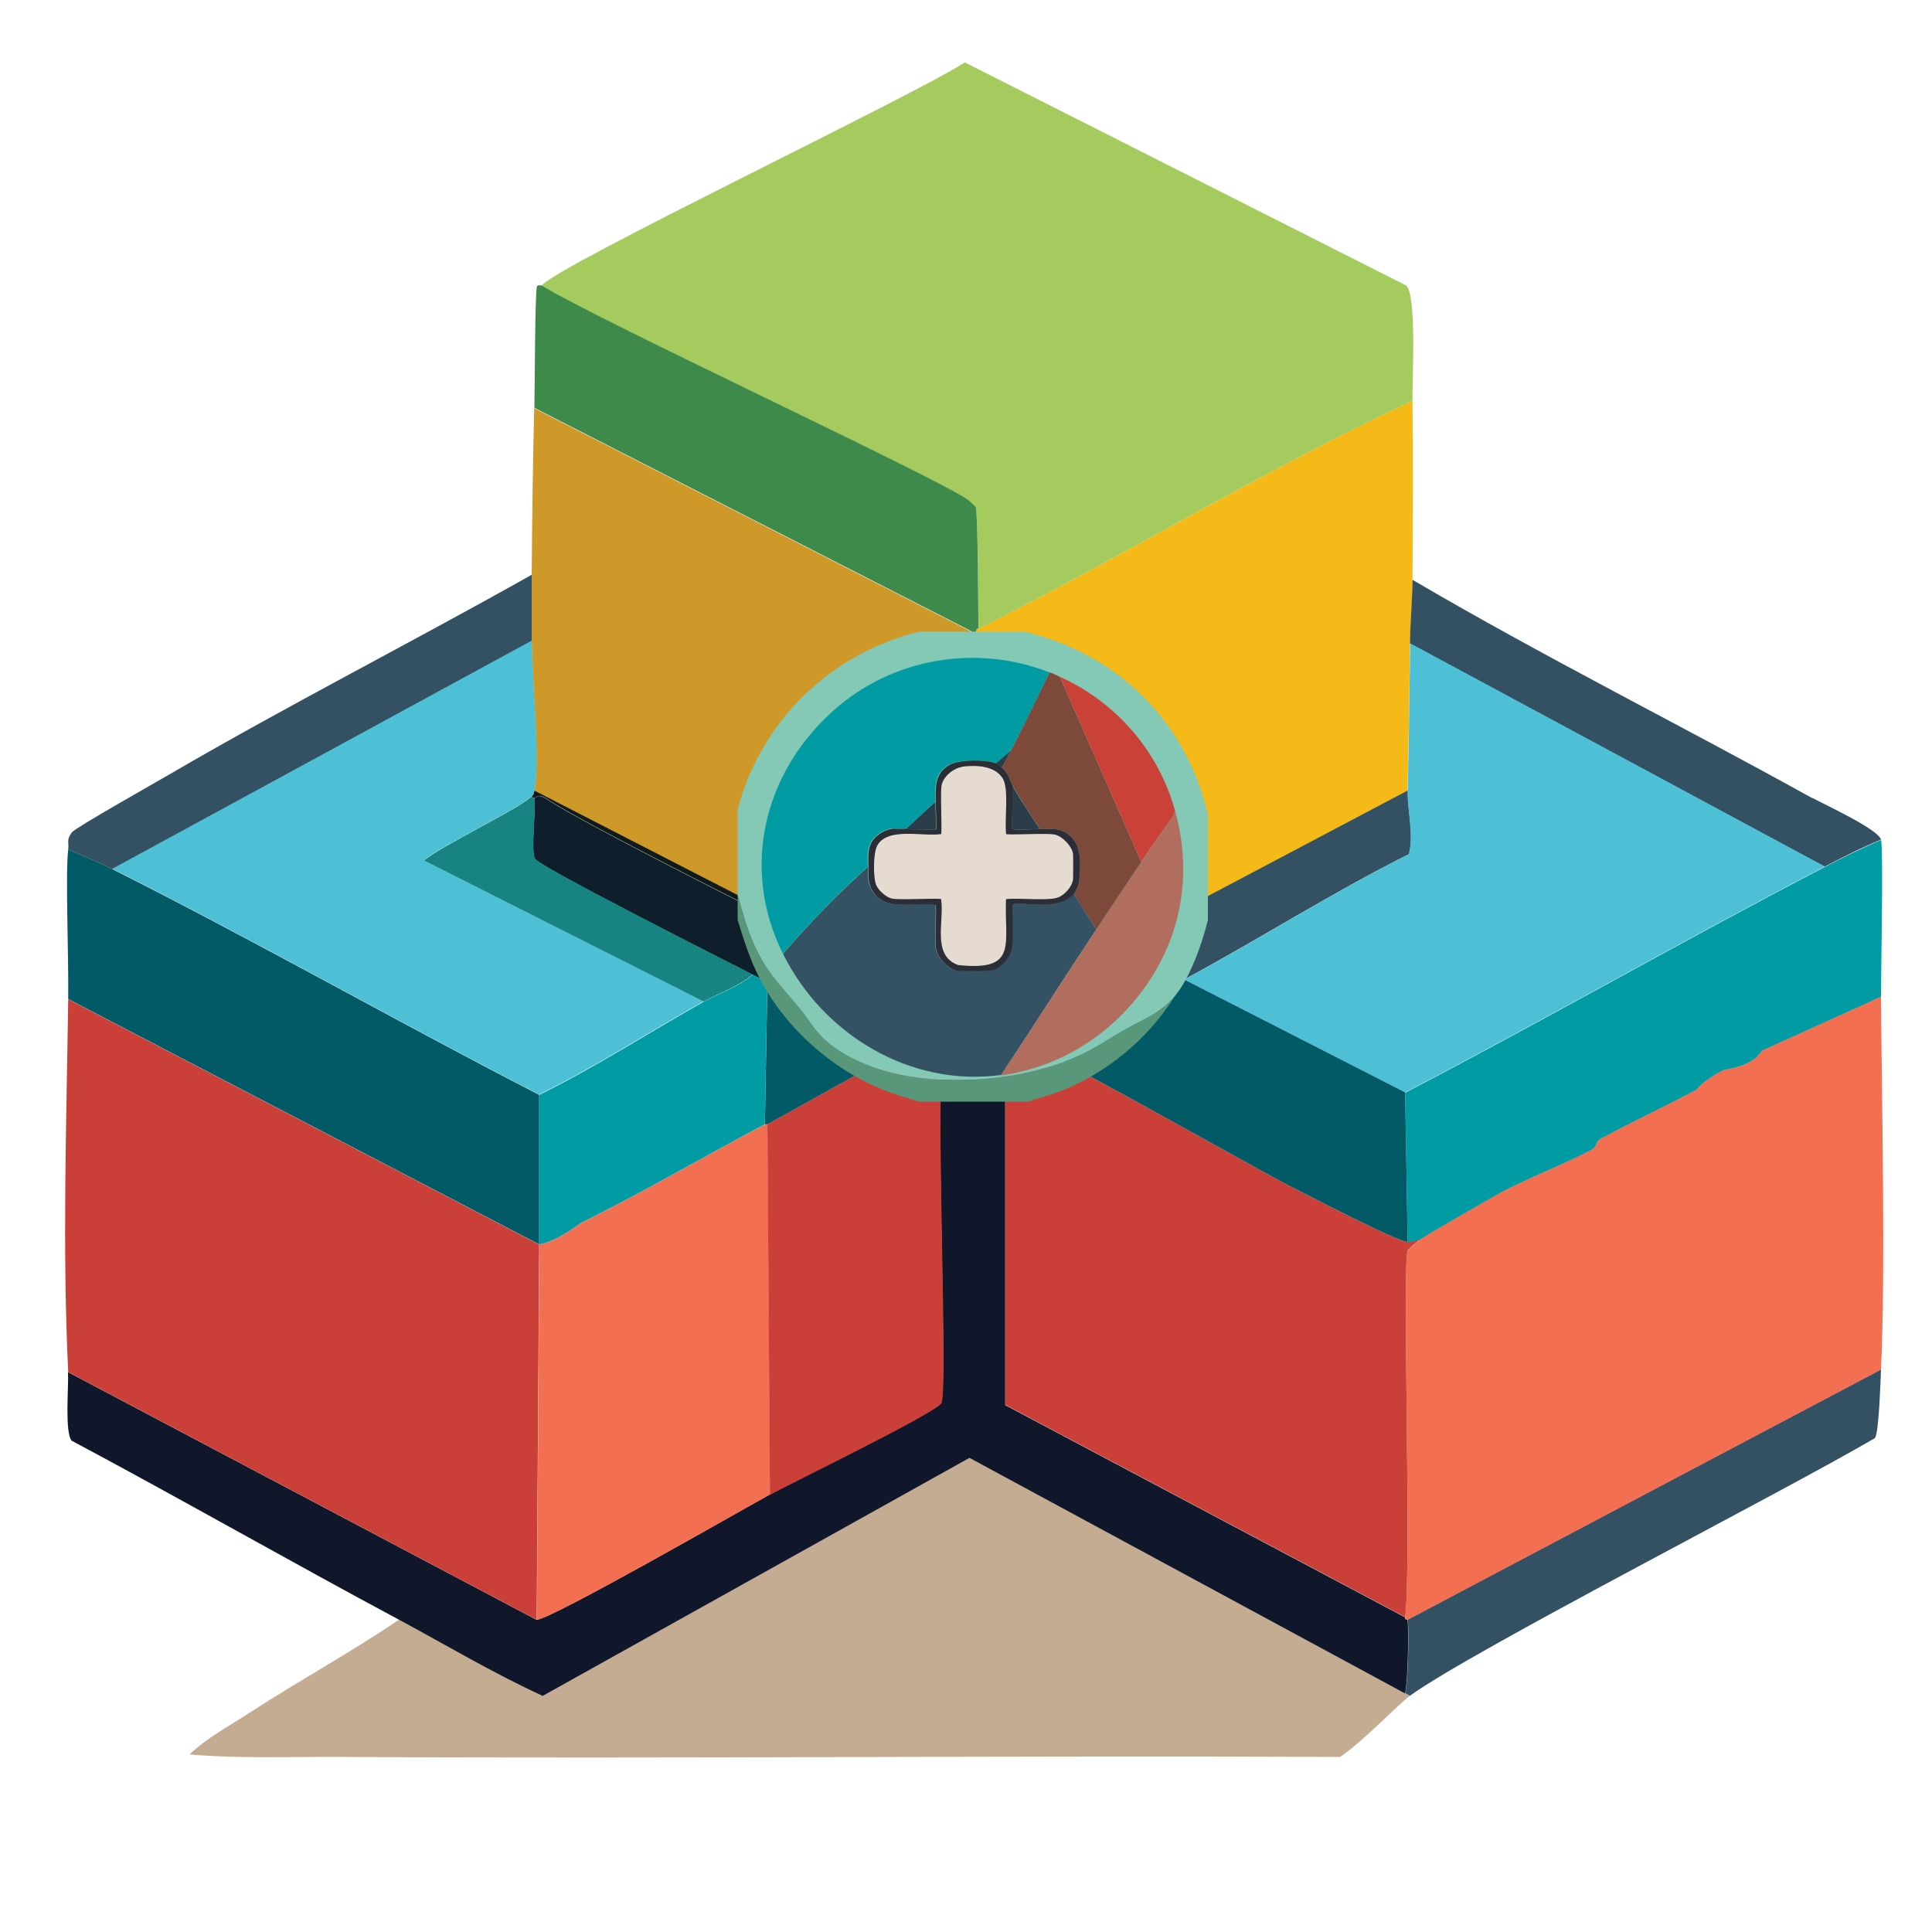 <?xml version="1.0" encoding="UTF-8"?>
<svg id="Layer_1" data-name="Layer 1" xmlns="http://www.w3.org/2000/svg" version="1.1" viewBox="0 0 100 100">
  <defs>
    <style>
      .cls-1 {
        fill: #345263;
      }

      .cls-1, .cls-2, .cls-3, .cls-4, .cls-5, .cls-6, .cls-7, .cls-8, .cls-9, .cls-10, .cls-11, .cls-12, .cls-13, .cls-14, .cls-15, .cls-16, .cls-17, .cls-18, .cls-19, .cls-20, .cls-21, .cls-22, .cls-23, .cls-24, .cls-25, .cls-26 {
        stroke-width: 0px;
      }

      .cls-2 {
        fill: #589779;
      }

      .cls-3 {
        fill: #2b2e36;
      }

      .cls-4 {
        fill: #4dc0d5;
      }

      .cls-5 {
        fill: #c0bfbf;
      }

      .cls-6 {
        fill: #b16d5d;
      }

      .cls-7 {
        fill: #178482;
      }

      .cls-8 {
        fill: #a5cb5e;
      }

      .cls-9 {
        fill: #ca4038;
      }

      .cls-10 {
        fill: #e5dbd1;
      }

      .cls-11 {
        fill: #fef7eb;
      }

      .cls-12 {
        fill: #0e1f2b;
      }

      .cls-13 {
        fill: #025a67;
      }

      .cls-14 {
        fill: #84c8b6;
      }

      .cls-15 {
        fill: #cf992a;
      }

      .cls-16 {
        fill: #f36f52;
      }

      .cls-17 {
        fill: #10172a;
      }

      .cls-18 {
        fill: #7c493b;
      }

      .cls-19 {
        fill: #0f1b19;
      }

      .cls-20 {
        fill: #2a3d48;
      }

      .cls-27 {
        display: none;
      }

      .cls-21 {
        fill: #335163;
      }

      .cls-22 {
        fill: #ca4137;
      }

      .cls-23 {
        fill: #009ba3;
      }

      .cls-24 {
        fill: #3e8a4a;
      }

      .cls-25 {
        fill: #c4ac93;
      }

      .cls-26 {
        fill: #f5b918;
      }
    </style>
  </defs>
  <g>
    <g id="Background" class="cls-27">
      <path class="cls-5" d="M115.52-15.45V114.56H-14.49V-15.45H115.52Z"/>
      <path class="cls-5" d="M17.76,90.95c17.2.1,34.41-.08,51.61,0,1.08-.71,3.04-2.76,3.62-3.17,3.29-2.37,19.15-10.46,24.06-13.33.22-.26.29-2.97.32-3.55.24-5.23.04-13.7,0-19.3,0-1.31.13-7.63,0-8.13-.14-.53-2.88-1.78-3.55-2.16,1.36-.24.37-.87.38-1.08.03-.67.44-1.3.38-2.03-.12-1.57-2.59-7.86-3.43-9.52-2.56-5.07-8.55-12.06-13.52-15.04-1.02-1.43-5.85-4.45-7.49-5.21-.31-.14-1.75-.63-2.16-.63-4.31-2.08-9.22-2.42-13.71-4.19-1.39.43-3.37-1.2-3.81-1.27-1.08-.16-1.68.61-1.78.63-1.72.49-3.53.65-5.08,1.52-6.27,1.28-12.3,4.27-18.03,7.24-4.43,3.45-8.51,7.17-12.25,11.36-2.78,4.21-4.9,8.59-6.48,13.33-.07,2.66-2.29,6.38,1.97,3.36l.06.25c-.68.4-4.97,2.81-5.14,3.05-.31.42-.14.49-.19.89-.15,1.2.03,5.63,0,7.74-.09,6.42-.31,12.88,0,19.3.04.75-.17,3.11.19,3.55,5.68,3.03,11.27,6.23,16.95,9.27-2.52,1.71-5.19,3.16-7.74,4.82-.11-1.58-1.17-1.33-1.65-1.84-.1-.11-1.78-2.13-1.9-2.29-.1-.13-.3-.95-.63-1.4-.21-.28-.99-.58-1.02-.63-.1-.22.22-.44,0-.89-.18-.38-1.02-.48-1.27-.76-.19-.21-1.07-2.3-1.14-2.41-.2-.33-.91-.04-1.78-3.3,1.27.03-.23-.46-.38-.76-.07-.14.07-.75,0-.89-.14-.28-.32.85-1.08-1.33-1.01,1.86-1.37-1.37-1.59-1.84-.13-.28-.84-.14-.89-1.9-1.75-1.81-.92-5.24-2.29-6.98-.07-1.55-.49-1.93-.51-2.03-.18-1.1,0-2.23-.13-3.3,0-.05-.38-.59-.38-.63-.22-2.33-.25-11.57,0-13.71,0-.05.36-.62.38-.76.08-.49-.09-1.35,0-1.78.12-.55.73-1.09.76-1.27.1-.5-.26-.96-.25-1.02.11-1.64.73-1.63.89-2.16.2-.65.12-2.99.25-3.55.14-.58,1.15-1.49.89-2.41,1.84-3.87,3.81-7.67,6.22-11.3,1.38-.62,1.06-1.41,1.14-1.52,1.67-2.32,1.62-1.62,1.71-1.71.92-.96.87-1.56,1.84-2.6,2.41-2.6,7.04-6.35,10.09-8.19,4.92-2.4,9.8-5.71,15.36-6.35.14-.16.65-.48.76-.51,3.78-.95,7.52-1.39,11.43-1.9,1.79.27,5.25.01,6.35.13.21.02.39.88,4.06.63,1.88.86,5.37.68,6.86,1.78,1.6-.19,1.97.83,2.16.89.31.1,1.04.01,1.4.13.97.31,6.06,1.86,6.35,2.03.51.3.03.63.51.89.13.07,2.01.58,2.79,1.02,1.41.79,2.04,1.81,3.17,1.78,4.67,3.91,9.22,7.94,12.89,12.89,1.12.51.92,1.27,1.02,1.4.46.62,3.2,4.31,3.3,4.57.22.58.09,1.93.57,2.22,1.01-.57,1.26,2.51,1.71,3.75.05.13.64.36.76.63.3.67.45,3.53,1.14,4.19.29,2.57,1.78,6.33,2.16,8.63.56,3.43-.08,5.91.51,8.25q-.76,5.84-1.52,11.68l-1.52,4.19c-.02,2.49-.85,2.46-1.02,2.79-.2.4-.22.92-.38,1.27-.11.24-.62.59-.76.89-.08.17.08.95,0,1.14-.19.45-.78.82-1.02,1.27-.28.53-.34,1.21-.38,1.27-.4.65-2.59,2.22-2.67,2.41-.14.37.1.8,0,1.02-.45,1.01-1.85,2.54-2.54,3.55-.23.34-.34,1.33-.38,1.4-.39.65-9.34,9.21-10.98,10.35-1.47.49-4.66,3.12-5.21,3.43-.94.54-1.97.67-2.16.76-.12.06-1.25.99-2.29,1.4-.04.02-.56-.12-.89,0-7.5,2.8-12.64,4.1-20.82,4.19-6.1-.6-12.4-1.05-18.16-3.43-2.86.04-3.8-1.5-4.57-1.9-.93-.48-1.21-.35-1.27-.38-1.43-.78-3.3-1.84-4.44-2.92-1.13.51-.83-.28-1.27-.63-.39-.32-.83-.41-1.21-.83-.07-.08-.67-1.49-1.02-1.78-.51-.42-1.3-.13-1.27-.7Z"/>
      <path class="cls-10" d="M93.81,41.3c-6.87-3.81-13.91-7.32-20.69-11.3.02-3.09.04-6.18,0-9.27-.01-1.12.23-5.43-.32-5.97q-11.43-5.78-22.85-11.55c-2.55,1.68-21.17,10.55-21.9,11.55-.01.02-.21-.05-.25.06-.1.3-.11,5.39-.13,6.28-.06,2.87-.1,5.77-.13,8.63-6.18,3.48-12.54,6.71-18.66,10.28l-.06-.25c-4.25,3.02-2.03-.71-1.97-3.36,1.57-4.74,3.69-9.12,6.48-13.33,3.74-4.19,7.82-7.91,12.25-11.36,5.73-2.96,11.76-5.96,18.03-7.24,1.55-.87,3.35-1.03,5.08-1.52.1-.03.7-.8,1.78-.63.44.07,2.42,1.7,3.81,1.27,4.49,1.77,9.4,2.11,13.71,4.19.41,0,1.85.49,2.16.63,1.64.76,6.47,3.78,7.49,5.21,4.97,2.99,10.97,9.98,13.52,15.04.84,1.66,3.31,7.96,3.43,9.52.05.74-.35,1.36-.38,2.03-.01.21.98.84-.38,1.08Z"/>
    </g>
    <g>
      <path class="cls-25" d="M72.73,87.64l.25.13c-.58.42-2.54,2.47-3.62,3.17-17.2-.08-34.41.1-51.61,0-2.64-.02-5.29.1-7.94-.13.92-.88,2.06-1.47,3.11-2.16,2.55-1.66,5.22-3.11,7.74-4.82,2.47,1.32,4.88,2.76,7.43,3.94q11.05-6.16,22.09-12.32,11.27,6.09,22.54,12.19Z"/>
      <g>
        <g>
          <path class="cls-26" d="M73.11,20.74c.04,3.09.02,6.18,0,9.27,0,1.08-.11,2.21-.13,3.3-.03,2.55-.06,5.07-.13,7.62q-11.17,5.9-22.35,11.81s-.14.03-.13-.13c-.12-6.6.1-13.21.13-19.81,0-.33.13-.24.13-.25,7.57-3.78,14.81-8.23,22.47-11.81Z"/>
          <path class="cls-15" d="M50.51,32.8c-.02,6.6-.25,13.2-.13,19.81q-11.36-5.84-22.73-11.68c.33-1.43-.14-5.97-.13-7.74,0-1.15,0-2.29,0-3.43.02-2.87.06-5.77.13-8.63q11.43,5.84,22.85,11.68Z"/>
        </g>
        <g>
          <path class="cls-8" d="M73.11,20.74c-7.67,3.58-14.9,8.02-22.47,11.81,0-.81-.03-5.99-.13-6.28-.01-.04-.23-.23-.32-.32-.89-.86-19.46-9.45-22.15-11.17.73-1,19.35-9.88,21.9-11.55q11.43,5.78,22.85,11.55c.55.54.3,4.85.32,5.97Z"/>
          <path class="cls-24" d="M28.04,14.77c2.7,1.72,21.26,10.31,22.15,11.17.09.09.3.27.32.32.1.3.13,5.47.13,6.28,0,.01-.13-.08-.13.25q-11.43-5.84-22.85-11.68c.02-.9.03-5.99.13-6.28.04-.11.24-.04.25-.06Z"/>
        </g>
        <g>
          <path class="cls-21" d="M61.3,50.7s-.59.06-.95.25c-1.88,1.01-3.7,2.18-5.59,3.17-.2.11-.21-.28-.25-.25-.72.53-1.48,1.01-2.22,1.52-.01.01-.04.12-.25.25-2.23,1.4-1.36-.84-1.52-2.29-.02-.2.04-.54,0-.63q11.17-5.9,22.35-11.81c-.03,1.06.33,2.22.06,3.3-3.97,1.98-7.72,4.38-11.62,6.48Z"/>
          <path class="cls-12" d="M50,52.73c-.39.73-1.2,1.41-1.46,2.41-1.92-1.17-1.87-.72-1.97-.76-1.67-.71-4.95-2.58-6.86-3.55-.25-.13-.51-.25-.76-.38-1.41-.72-10.83-5.48-11.24-5.97-.28-.33.05-2.61-.06-3.17.17-.04.14-.22.57,0,2.82,1.92,20.83,10.64,21.77,11.43Z"/>
          <path class="cls-19" d="M50.38,52.6c-.01.16.12.12.13.13.04.09-.02.43,0,.63-.42.05-.04-.24-.51-.63-.94-.79-18.95-9.51-21.77-11.43-.43-.22-.4-.04-.57,0-.09.02-.14-.04-.13-.13,0-.01.05.1.13-.25q11.36,5.84,22.73,11.68Z"/>
        </g>
      </g>
      <g>
        <path class="cls-21" d="M97.36,70.89c-.03.59-.1,3.29-.32,3.55-4.91,2.87-20.77,10.96-24.06,13.33l-.25-.13c.17-.55.2-3.62.13-3.81q12.25-6.48,24.5-12.95Z"/>
        <g>
          <path class="cls-16" d="M97.36,51.59c.04,5.6.24,14.06,0,19.3q-12.25,6.48-24.5,12.95s-.14.03-.13-.13c.34-2.67-.16-18.08.13-18.98.01-.04.5-.45.63-.57.18-.16,3.56-2.1,4.13-2.41,1.17-.65,3.48-1.55,4.82-2.29.2-.11.19-.4.38-.51,1.62-.89,3.32-1.67,4.95-2.54.08-.04.33-.45,1.4-1.02.1-.05,1.5-.13,2.03-1.02q3.08-1.4,6.16-2.79Z"/>
          <path class="cls-9" d="M72.86,64.28c.23-.03.42-.07.63-.13-.14.12-.62.53-.63.57-.29.9.21,16.31-.13,18.98q-10.35-5.49-20.69-10.98v-17.08c.21-.13.24-.24.25-.25.78-.1,1.28-.92,1.97-.76.69.16,10.71,5.84,12.44,6.73.93.48,5.74,2.97,6.16,2.92Z"/>
        </g>
        <g>
          <path class="cls-23" d="M97.36,43.46c.13.5,0,6.81,0,8.13q-3.08,1.4-6.16,2.79c-.53.88-1.93.96-2.03,1.02-1.07.56-1.32.98-1.4,1.02-1.63.87-3.33,1.65-4.95,2.54-.2.11-.19.4-.38.51-1.34.74-3.65,1.63-4.82,2.29-.56.31-3.95,2.25-4.13,2.41-.22.06-.41.1-.63.13l-.13-7.74c7.29-3.8,14.42-7.89,21.71-11.68.94-.49,1.93-.99,2.92-1.4Z"/>
          <path class="cls-21" d="M93.81,41.3c.68.37,3.42,1.63,3.55,2.16-.99.4-1.98.91-2.92,1.4q-10.73-5.78-21.46-11.55c.01-1.1.12-2.22.13-3.3,6.78,3.98,13.82,7.49,20.69,11.3Z"/>
          <path class="cls-4" d="M94.44,44.86c-7.29,3.79-14.42,7.88-21.71,11.68q-5.71-2.92-11.43-5.84c3.9-2.09,7.65-4.5,11.62-6.48.27-1.08-.09-2.24-.06-3.3.07-2.55.09-5.07.13-7.62q10.73,5.78,21.46,11.55Z"/>
          <path class="cls-13" d="M61.3,50.7q5.71,2.92,11.43,5.84l.13,7.74c-.42.05-5.22-2.44-6.16-2.92-1.73-.89-11.75-6.57-12.44-6.73-.69-.16-1.19.66-1.97.76.74-.51,1.5-.99,2.22-1.52.05-.02.05.36.25.25,1.89-1,3.71-2.17,5.59-3.17.36-.19.91-.23.95-.25Z"/>
        </g>
      </g>
      <g>
        <path class="cls-17" d="M50.51,53.36c.17,1.44-.7,3.68,1.52,2.29v17.08q10.35,5.49,20.69,10.98c-.01.16.12.12.13.13.07.19.04,3.26-.13,3.81q-11.27-6.09-22.54-12.19-11.05,6.16-22.09,12.32c-2.55-1.17-4.96-2.61-7.43-3.94-5.68-3.04-11.27-6.24-16.95-9.27-.37-.44-.15-2.81-.19-3.55q12.12,6.41,24.25,12.82c.82-.06,10.46-5.6,12.06-6.48,1.08-.59,8.7-4.29,8.89-4.76.31-.79-.24-14.68,0-16.89-.4-.36-1.7-1.23-2.16-1.21v-.13c.1.04.04-.41,1.97.76.26-1.01,1.07-1.69,1.46-2.41.47.39.08.68.51.63Z"/>
        <path class="cls-21" d="M27.53,33.18q-10.86,5.9-21.71,11.81c-.72-.36-1.53-.71-2.29-1.02.05-.4-.11-.47.19-.89.18-.24,4.46-2.65,5.14-3.05,6.13-3.57,12.48-6.8,18.66-10.28,0,1.14,0,2.28,0,3.43Z"/>
        <g>
          <path class="cls-9" d="M27.91,64.41l-.13,19.43q-12.12-6.41-24.25-12.82c-.31-6.42-.09-12.88,0-19.3q12.19,6.35,24.38,12.7Z"/>
          <path class="cls-16" d="M39.85,77.36c-1.6.88-11.24,6.41-12.06,6.48l.13-19.43c.96-.17,1.99-1.03,2.22-1.14,3.21-1.6,6.29-3.4,9.46-5.08.03-.02.09.02.13,0q.06,9.59.13,19.17Z"/>
        </g>
        <path class="cls-9" d="M39.85,77.36q-.06-9.59-.13-19.17c.91-.48,6.46-3.66,6.86-3.68.46-.03,1.75.84,2.16,1.21-.24,2.21.31,16.1,0,16.89-.18.47-7.81,4.17-8.89,4.76Z"/>
        <path class="cls-13" d="M46.58,54.38v.13c-.4.02-5.94,3.2-6.86,3.68-.03.02-.09-.02-.13,0q.06-3.68.13-7.36c1.91.98,5.18,2.85,6.86,3.55Z"/>
        <g>
          <path class="cls-13" d="M5.82,44.99c7.44,3.74,14.69,7.87,22.09,11.68v7.74q-12.19-6.35-24.38-12.7c.03-2.11-.15-6.54,0-7.74.75.31,1.56.65,2.29,1.02Z"/>
          <path class="cls-4" d="M27.53,33.18c-.01,1.77.46,6.31.13,7.74-.08.35-.12.24-.13.25-.28.49-4.81,2.65-5.59,3.36q7.24,3.65,14.47,7.3c-2.84,1.6-5.58,3.38-8.51,4.82-7.4-3.81-14.65-7.94-22.09-11.68q10.86-5.9,21.71-11.81Z"/>
          <path class="cls-23" d="M39.72,50.83q-.06,3.68-.13,7.36c-3.17,1.68-6.24,3.48-9.46,5.08-.23.12-1.26.97-2.22,1.14v-7.74c2.93-1.44,5.67-3.22,8.51-4.82.83-.47,1.8-.76,2.54-1.4.25.13.51.25.76.38Z"/>
          <path class="cls-7" d="M27.66,41.3c.11.57-.21,2.85.06,3.17.41.49,9.83,5.25,11.24,5.97-.74.63-1.71.93-2.54,1.4q-7.24-3.65-14.47-7.3c.78-.71,5.3-2.87,5.59-3.36-.02.09.04.15.13.13Z"/>
        </g>
      </g>
    </g>
  </g>
  <g>
    <g id="Background-2" data-name="Background" class="cls-27">
      <path class="cls-10" d="M47.57,57.02c-3.13,0-6.26,0-9.39,0,0-3.14,0-6.27,0-9.41.32,1.07.66,2.13,1.19,3.12,1.33,2.51,3.68,4.59,6.31,5.67.61.25,1.26.42,1.89.62Z"/>
      <path class="cls-11" d="M53.01,32.69c3.17,0,6.34,0,9.51,0,0,3.15,0,6.31,0,9.46-1.13-4.83-4.69-8.33-9.51-9.46Z"/>
      <path class="cls-10" d="M62.52,47.61c0,3.14,0,6.27,0,9.41-3.1,0-6.19,0-9.29,0,.46-.18.95-.28,1.41-.45,2.53-.92,4.74-2.74,6.17-5.01.79-.95,1.42-2.74,1.71-3.94Z"/>
      <path class="cls-10" d="M47.59,32.69c-4.62,1.14-8.18,4.59-9.41,9.2,0-3.07,0-6.13,0-9.2,3.14,0,6.27,0,9.41,0Z"/>
    </g>
    <g>
      <path class="cls-2" d="M60.81,51.56c-1.43,2.28-3.64,4.09-6.17,5.01-.47.17-.95.27-1.41.45-1.89,0-3.77,0-5.66,0-.63-.2-1.28-.37-1.89-.62-2.63-1.08-4.98-3.15-6.31-5.67-.53-.99-.87-2.05-1.19-3.12,0-.43,0-.86,0-1.28.25.89.49,1.78.88,2.63.67,1.45,1.4,2.08,2.35,3.26.53.65.77,1.28,1.75,1.98,3.15,2.27,8.62,2.04,12.1.69,1.21-.47,1.86-.96,2.92-1.57.95-.55,1.9-.88,2.63-1.76Z"/>
      <g>
        <path class="cls-14" d="M53.01,32.69c4.81,1.13,8.38,4.63,9.51,9.46,0,1.82,0,3.64,0,5.47-.29,1.21-.92,2.99-1.71,3.94-.73.88-1.68,1.21-2.63,1.76-1.06.61-1.71,1.1-2.92,1.57-3.48,1.35-8.95,1.58-12.1-.69-.97-.7-1.22-1.34-1.75-1.98-.96-1.18-1.68-1.8-2.35-3.26-.39-.84-.63-1.74-.88-2.63,0-1.48,0-2.96,0-4.44,1.23-4.61,4.79-8.05,9.41-9.2,1.81,0,3.61,0,5.42,0Z"/>
        <g>
          <path class="cls-23" d="M54.32,34.81c-.65,1.35-1.31,2.71-2,4.04l-.78.67c-.5-.24-1.94-.21-2.44.07-.77.44-.7,1.18-.7,1.92-.22.16-1.39,1.32-1.49,1.35-.15.06-.55,0-.75.02-.38.04-.84.32-1.05.65-.25.4-.2.87-.19,1.32-1.56,1.41-3.02,2.92-4.4,4.51-2.19-4.42-1-9.36,2.63-12.59,3.04-2.71,7.38-3.45,11.16-1.97Z"/>
          <path class="cls-1" d="M55.58,46.26l1.16,1.85c-1.66,2.5-3.27,5.03-4.92,7.53-4.7.64-9.22-2.09-11.29-6.27,1.37-1.59,2.84-3.1,4.4-4.51,0,.55-.05.94.33,1.41.74.91,2.15.37,3.16.57.04.53-.06,1.91.02,2.3.1.44.64,1.04,1.1,1.1.16.02,1.63,0,1.78-.02.38-.08.82-.52.96-.87.27-.67.02-2.49.13-2.55.3-.18,2.38.43,3.15-.55Z"/>
          <g>
            <path class="cls-6" d="M51.82,55.65c1.65-2.5,3.26-5.03,4.92-7.53.77-1.17,1.55-2.33,2.33-3.49.53-.8,1.08-1.59,1.64-2.36l.12-.27c.82,2.97.42,6.01-1.24,8.61-1.74,2.73-4.55,4.61-7.77,5.05Z"/>
            <path class="cls-18" d="M54.86,35.04q2.1,4.79,4.21,9.58c-.78,1.16-1.56,2.33-2.33,3.49l-1.16-1.85c.26-.33.29-.66.31-1.06.04-.7.05-1.47-.53-1.96-.49-.41-.95-.33-1.53-.33-.48-.75-.99-1.48-1.43-2.26-.13-.24-.15-.57-.55-.93.19-.28.32-.58.48-.88.69-1.33,1.34-2.69,2-4.04.19.07.36.15.55.24Z"/>
            <path class="cls-22" d="M60.83,41.98l-.12.27c-.56.78-1.11,1.57-1.64,2.36q-2.1-4.79-4.21-9.58c2.91,1.32,5.11,3.84,5.96,6.94Z"/>
          </g>
          <path class="cls-20" d="M46.17,42.89c.2-.02.6.04.75-.02.09-.04,1.27-1.2,1.49-1.35,0,.17.07,1.38.01,1.43l-2.25-.05Z"/>
          <path class="cls-20" d="M51.85,39.73c-.09-.08-.19-.16-.31-.21l.78-.67c-.15.3-.29.6-.48.88Z"/>
          <path class="cls-20" d="M53.82,42.91c-.19,0-1.39.07-1.43-.01-.05-.1.05-1.96,0-2.25.43.78.95,1.51,1.43,2.26Z"/>
          <g>
            <path class="cls-3" d="M51.54,39.51c.11.05.22.13.31.21.4.36.41.68.55.93.05.29-.05,2.14,0,2.25.04.09,1.23.01,1.43.01.59,0,1.04-.08,1.53.33.58.49.57,1.26.53,1.96-.02.4-.05.73-.31,1.06-.77.97-2.85.37-3.15.55-.11.06.14,1.89-.13,2.55-.14.35-.58.79-.96.87-.15.03-1.62.05-1.78.02-.47-.07-1.01-.66-1.1-1.1-.09-.39.02-1.78-.02-2.3-1.01-.2-2.43.34-3.16-.57-.38-.48-.32-.86-.33-1.41,0-.45-.06-.92.19-1.32.2-.33.66-.61,1.05-.65l2.25.05c.06-.04-.01-1.26-.01-1.43,0-.75-.07-1.48.7-1.92.5-.29,1.94-.31,2.44-.07Z"/>
            <path class="cls-10" d="M49.82,39.68c.69-.08,1.67-.06,2.08.61.34.55.08,2.17.18,2.89.56.04,2.11-.07,2.52.02.38.08.88.59.94.99.01.07.01,1.25,0,1.33-.05.38-.44.82-.8.94-.54.18-2.02,0-2.67.08-.09,2.36.64,3.74-2.48,3.41-1.38-.5-.7-2.27-.88-3.42-.58-.04-2.12.06-2.54-.02-.3-.06-.7-.42-.82-.7-.16-.4-.16-1.69.07-2.07.57-.94,2.38-.42,3.3-.57.04-.59-.06-2.14.02-2.54.1-.46.63-.88,1.08-.94Z"/>
          </g>
        </g>
      </g>
    </g>
  </g>
</svg>